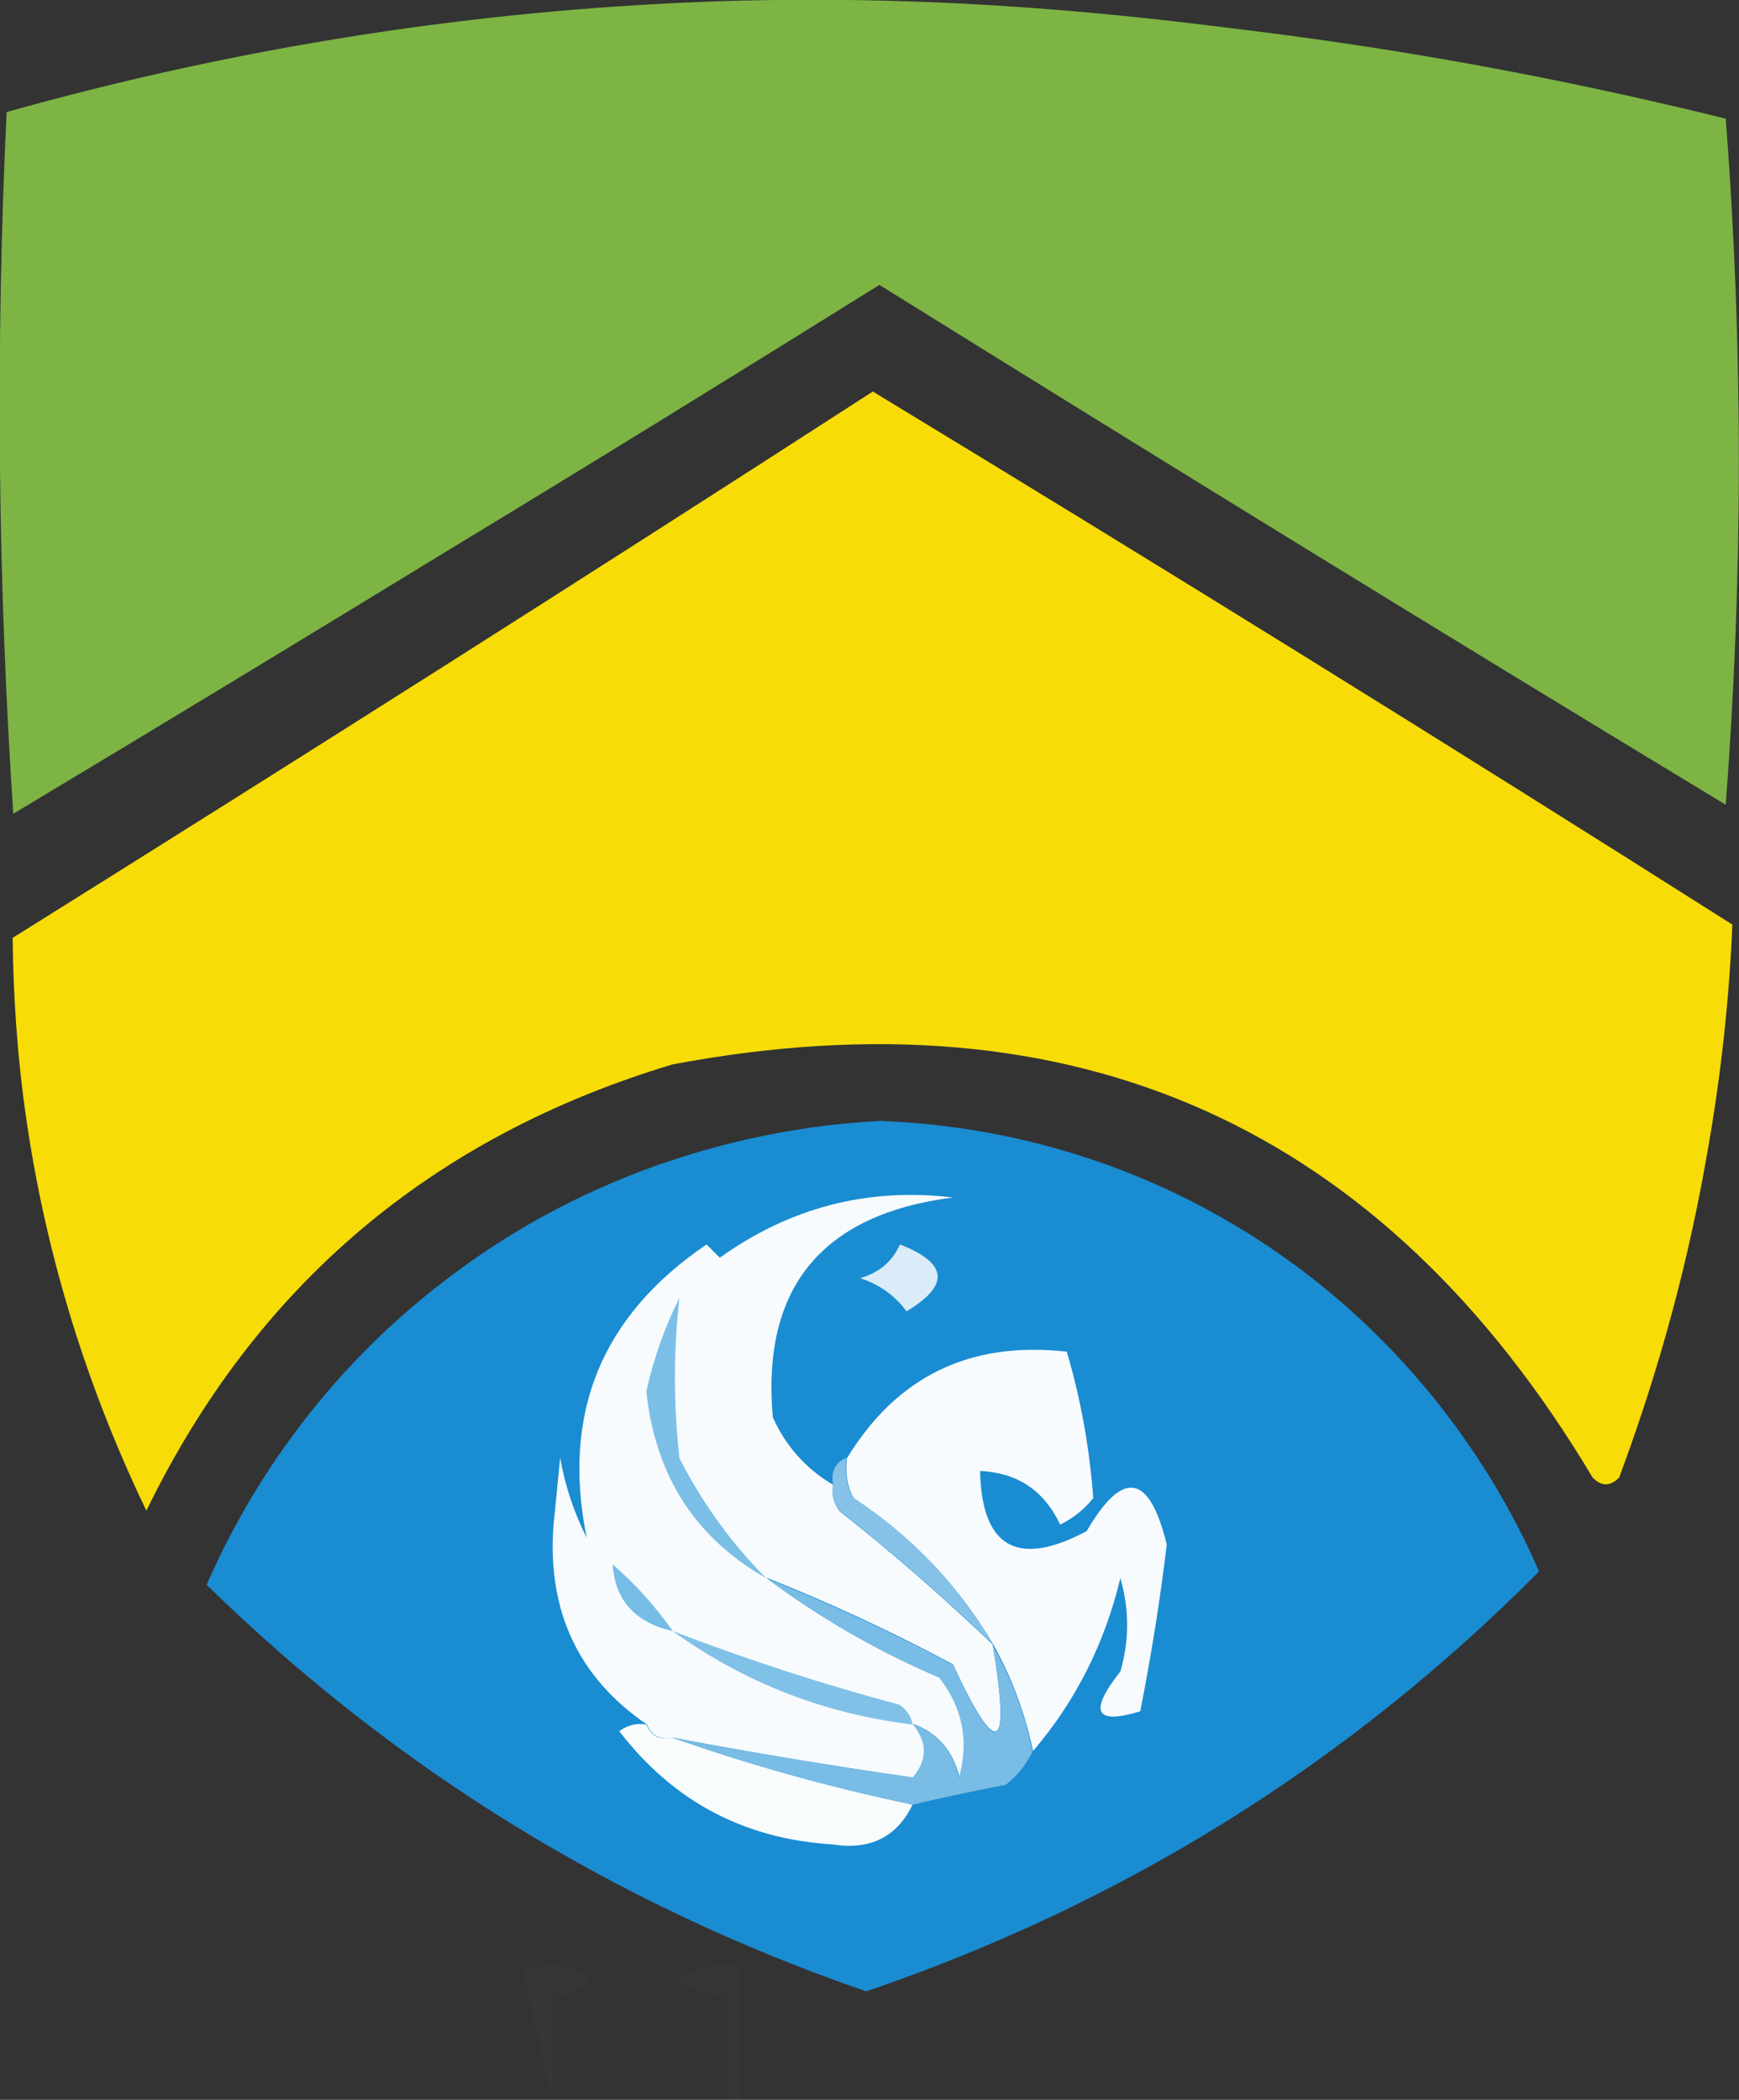 <?xml version="1.0" encoding="utf-8"?>
<!-- Generator: Adobe Illustrator 27.2.0, SVG Export Plug-In . SVG Version: 6.00 Build 0)  -->
<svg version="1.1" id="Layer_1" xmlns="http://www.w3.org/2000/svg" xmlns:xlink="http://www.w3.org/1999/xlink" x="0px" y="0px"
	 viewBox="0 0 288.7 348.6" style="enable-background:new 0 0 288.7 348.6;" xml:space="preserve">
<rect x="0" y="0" width="288.7" height="348.6" fill="#333333" stroke="none"/>
<style type="text/css">
	.st0{fill-rule:evenodd;clip-rule:evenodd;fill:#7DB444;}
	.st1{fill-rule:evenodd;clip-rule:evenodd;fill:#F7DC08;}
	.st2{fill-rule:evenodd;clip-rule:evenodd;fill:#1A8CD2;}
	.st3{fill-rule:evenodd;clip-rule:evenodd;fill:#D9ECF7;}
	.st4{fill-rule:evenodd;clip-rule:evenodd;fill:#F7FBFD;}
	.st5{fill-rule:evenodd;clip-rule:evenodd;fill:#F8FBFD;}
	.st6{fill-rule:evenodd;clip-rule:evenodd;fill:#7BBFE6;}
	.st7{fill-rule:evenodd;clip-rule:evenodd;fill:#86C2E7;}
	.st8{fill-rule:evenodd;clip-rule:evenodd;fill:#76BDE6;}
	.st9{fill-rule:evenodd;clip-rule:evenodd;fill:#80C1E7;}
	.st10{fill-rule:evenodd;clip-rule:evenodd;fill:#F8FCFD;}
	.st11{fill-rule:evenodd;clip-rule:evenodd;fill:#79BCE5;}
	.st12{opacity:1.800000e-02;fill-rule:evenodd;clip-rule:evenodd;fill:#FEFFFE;enable-background:new    ;}
	.st13{opacity:1.700000e-02;fill-rule:evenodd;clip-rule:evenodd;fill:#FEFFFE;enable-background:new    ;}
</style>
<g>
	<path class="st0" d="M119.5,0.2C157.7-1,187.9,2.6,207,5c31.9,3.9,58.8,9.6,79.5,14.7c2.9,37.8,2.9,75.8,0,113.9
		c-47.1-28.5-93.9-57.3-140.5-86.3c-23.6,14.7-47.4,29.4-71.5,44c-24.2,14.8-48.3,29.4-72.3,43.8c-1.2-18.2-2-37.4-2.2-57.5
		C-0.2,57,0.2,37.3,1.1,18.6C49.2,5.1,90.2,1.2,119.5,0.2z"/>
</g>
<g>
	<path class="st1" d="M144.9,65c47.8,29,95.4,58.5,142.7,88.5c-0.5,11.8-1.8,24.9-4.4,39.2c-3.6,20.4-9,38.1-14.4,52.6
		c-1.5,1.5-2.9,1.5-4.4,0c-34.8-58.3-85.7-81.2-152.7-68.6c-40,12-69.2,36.7-87.4,74.1c-7.8-16.2-16-38.1-19.9-64.8
		c-1.6-10.9-2.2-21.1-2.3-30.3C50.1,125.7,97.7,95.5,144.9,65z"/>
</g>
<g>
	<path class="st2" d="M146.1,186.1c11.6,0.4,35.7,2.9,60.7,18.4c30.7,19,44.2,45.9,48.7,56.4c-31.7,31.9-68.9,55.1-111.7,69.7
		c-41.7-14.4-78.2-36.9-109.5-67.5c4.8-11,16.1-32.7,39.8-50.7C103.5,189.9,134.2,186.7,146.1,186.1z"/>
</g>
<g>
	<path class="st3" d="M149.4,206.6c8,3.1,8.3,6.8,1.1,11.1c-2-2.7-4.6-4.5-7.7-5.5C145.9,211.3,148.1,209.5,149.4,206.6z"/>
</g>
<g>
	<path class="st4" d="M138.3,246.5c-0.3,1.6,0.1,3.1,1.1,4.4c8.9,7,17.3,14.4,25.4,22.1c3,18.1,0.8,19.2-6.6,3.3
		c-10.1-5.4-20.4-10.2-31-14.4c8.7,6.6,18.3,12.1,28.8,16.6c3.9,5,5,10.5,3.3,16.6c-1.1-4.5-3.7-7.5-7.7-8.9c2.5,3,2.5,6,0,8.9
		c-13.3-1.9-26.6-4.1-39.8-6.6c-2.2,0.4-3.7-0.4-4.4-2.2c-11.4-7.8-16.6-18.9-15.5-33.2c0.4-3.7,0.7-7.4,1.1-11.1
		c0.8,4.7,2.3,9.1,4.4,13.3c-4.2-20.7,2.5-36.9,19.9-48.7c0.7,0.7,1.5,1.5,2.2,2.2c11.6-8.3,24.5-11.7,38.7-10
		c-21.8,2.8-31.8,15-29.9,36.5C130.5,240.2,133.9,243.9,138.3,246.5z"/>
</g>
<g>
	<path class="st5" d="M171.5,290.7c-1.3-6.2-3.5-12.1-6.6-17.7c-5.8-9.8-13.5-17.9-23.2-24.3c-1.1-2.1-1.4-4.3-1.1-6.6
		c8.3-13.6,20.4-19.5,36.5-17.7c2.4,8.1,3.8,16.3,4.4,24.3c-1.5,1.9-3.4,3.4-5.5,4.4c-2.7-5.7-7.1-8.6-13.3-8.9
		c0.3,12.7,6.2,16.1,17.7,10c6-10.3,10.4-9.6,13.3,2.2c-1.1,9.3-2.6,18.5-4.4,27.7c-7.5,2.3-8.6,0.1-3.3-6.6
		c1.5-5.2,1.5-10.3,0-15.5C183.4,272.8,178.6,282.4,171.5,290.7z"/>
</g>
<g>
	<path class="st6" d="M127.2,262c-11.8-6.7-18.4-17-19.9-31c1.2-5.4,3-10.6,5.5-15.5c-1,8.7-1,17.6,0,26.6
		C116.6,249.5,121.4,256.2,127.2,262z"/>
</g>
<g>
	<path class="st7" d="M140.5,242c-0.3,2.3,0,4.5,1.1,6.6c9.7,6.4,17.5,14.5,23.2,24.3c-8.1-7.7-16.6-15.1-25.4-22.1
		c-1-1.3-1.4-2.8-1.1-4.4C137.9,244.3,138.7,242.8,140.5,242z"/>
</g>
<g>
	<path class="st8" d="M111.7,270.8c-6.2-1.4-9.6-5.1-10-11.1C105.6,263.1,108.9,266.8,111.7,270.8z"/>
</g>
<g>
	<path class="st9" d="M111.7,270.8c12.3,4.7,24.8,8.8,37.6,12.2c1.2,0.8,2,2,2.2,3.3C136.7,284.5,123.5,279.3,111.7,270.8z"/>
</g>
<g>
	<path class="st10" d="M107.3,286.3c0.8,1.9,2.2,2.6,4.4,2.2c13,4.6,26.3,8.2,39.8,11.1c-2.6,5.4-7.1,7.6-13.3,6.6
		c-14.6-0.9-26.4-7.1-35.4-18.8C104.2,286.4,105.7,286,107.3,286.3z"/>
</g>
<g>
	<path class="st11" d="M127.2,262c10.5,4.2,20.9,9,31,14.4c7.4,15.9,9.6,14.8,6.6-3.3c3.1,5.6,5.4,11.5,6.6,17.7
		c-1,2.1-2.5,4-4.4,5.5c-5.2,1-10.4,2.1-15.5,3.3c-13.6-2.8-26.8-6.5-39.8-11.1c13.2,2.5,26.5,4.7,39.8,6.6c2.5-2.9,2.5-5.8,0-8.9
		c4.1,1.4,6.6,4.3,7.7,8.9c1.7-6.1,0.6-11.6-3.3-16.6C145.5,274.1,136,268.5,127.2,262z"/>
</g>
<g>
	<path class="st12" d="M91.7,348.6L91.7,348.6c-2.6-11.7-2.2-9.6-4.7-21.2c4.1-1.8,7.6-1.3,10.7,1.3c-1.7,2-3.7,2.7-6,2.2V348.6z"/>
</g>
<g>
	<path class="st13" d="M122.7,348.6c-0.7,0-1.3,0-2,0c0-5.9,0-11.8,0-17.7c-3,0.6-5.6-0.2-8-2.2c3.1-2.1,6.4-2.8,10-2.2
		C122.7,333.9,122.7,341.3,122.7,348.6z"/>
</g>
<path class="st0" d="M11.1,201.6"/>
</svg>
